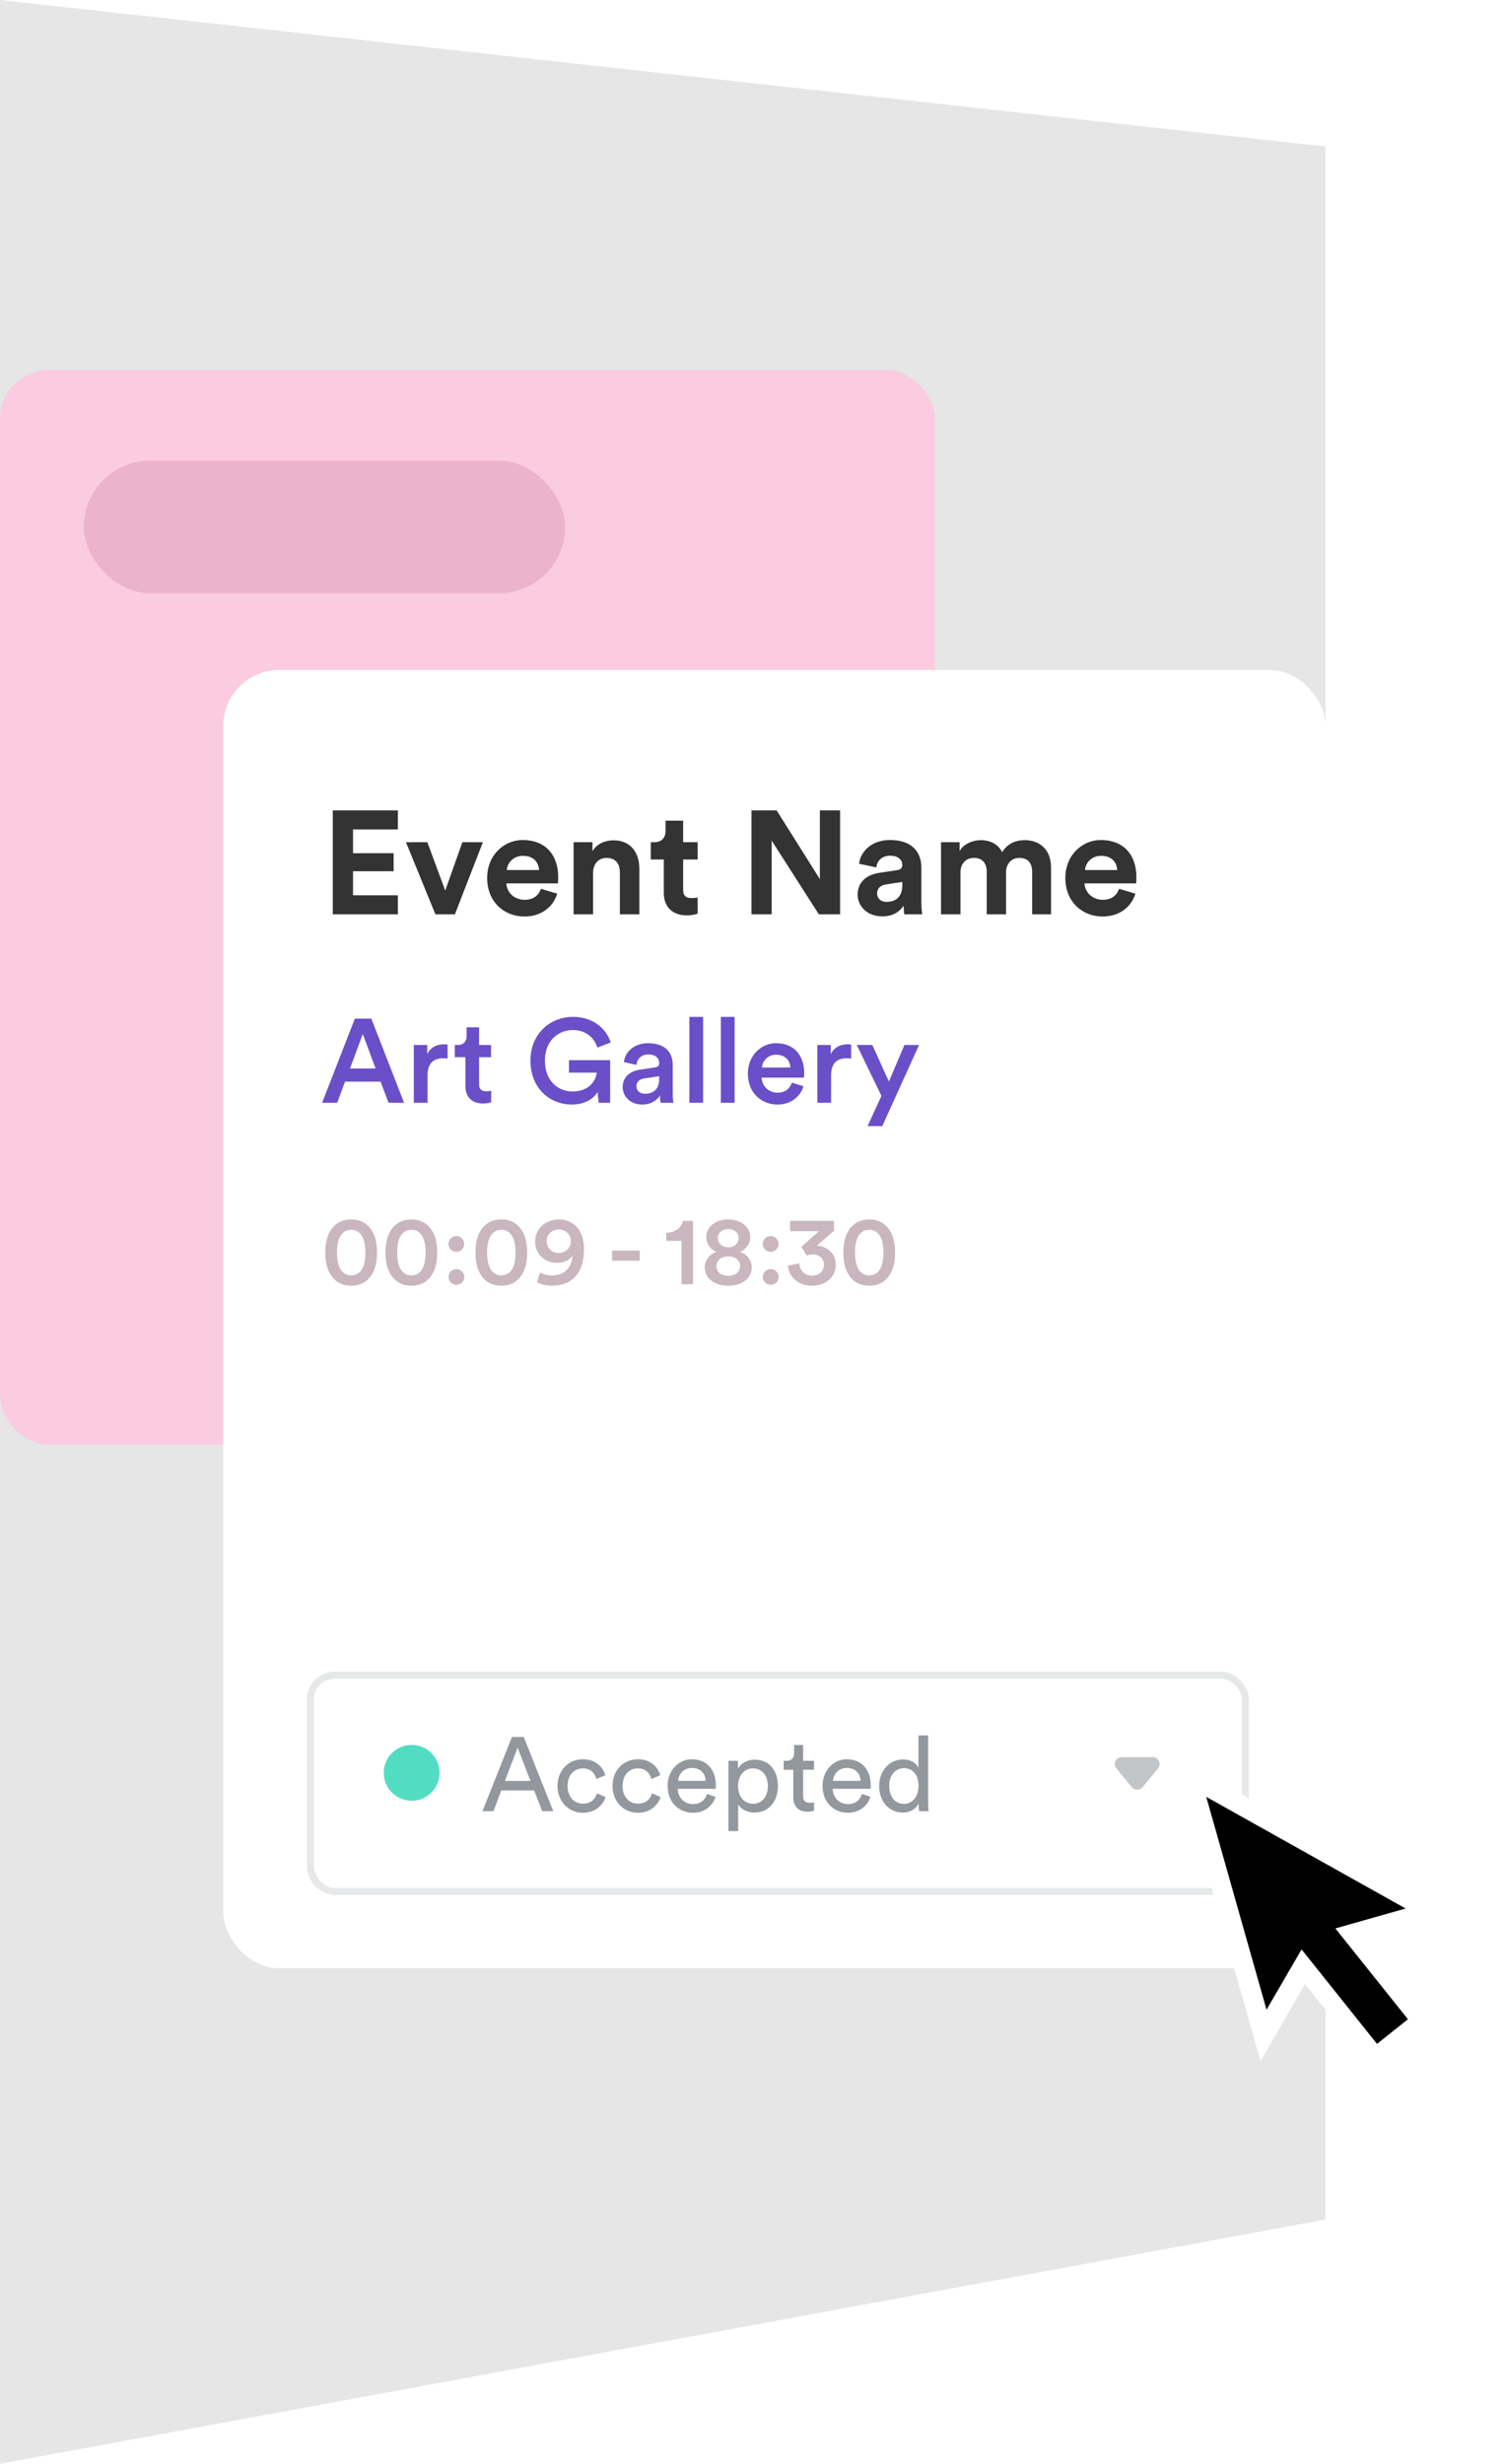 <svg width="216" height="353" viewBox="0 0 216 353" fill="none" xmlns="http://www.w3.org/2000/svg">
<path opacity="0.1" d="M0 0L190 21V318L0 353V0Z" fill="black"/>
<rect y="53" width="134" height="154" rx="7" fill="#FBCCE0"/>
<rect x="32" y="96" width="158" height="186" rx="8" fill="white"/>
<g filter="url(#filter0_d)">
<rect x="44" y="238" width="135" height="32" rx="4" fill="white"/>
<rect x="44.5" y="238.5" width="134" height="31" rx="3.5" stroke="#E6E8E9"/>
</g>
<path d="M77.715 259.5H79.305L75.075 248.865H73.38L69.15 259.5H70.725L71.85 256.53H76.56L77.715 259.5ZM74.19 250.395L76.035 255.165H72.375L74.19 250.395ZM83.543 253.365C84.772 253.365 85.297 254.19 85.478 254.895L86.752 254.355C86.453 253.26 85.463 252.06 83.543 252.06C81.487 252.06 79.912 253.635 79.912 255.885C79.912 258.075 81.457 259.725 83.558 259.725C85.433 259.725 86.468 258.51 86.812 257.475L85.567 256.935C85.403 257.505 84.907 258.42 83.558 258.42C82.388 258.42 81.353 257.535 81.353 255.885C81.353 254.205 82.403 253.365 83.543 253.365ZM91.423 253.365C92.653 253.365 93.178 254.19 93.358 254.895L94.633 254.355C94.333 253.26 93.343 252.06 91.423 252.06C89.368 252.06 87.793 253.635 87.793 255.885C87.793 258.075 89.338 259.725 91.438 259.725C93.313 259.725 94.348 258.51 94.693 257.475L93.448 256.935C93.283 257.505 92.788 258.42 91.438 258.42C90.268 258.42 89.233 257.535 89.233 255.885C89.233 254.205 90.283 253.365 91.423 253.365ZM97.189 255.15C97.249 254.22 97.969 253.305 99.154 253.305C100.429 253.305 101.104 254.115 101.134 255.15H97.189ZM101.344 257.025C101.074 257.835 100.489 258.48 99.319 258.48C98.104 258.48 97.174 257.58 97.144 256.29H102.574C102.589 256.2 102.604 256.02 102.604 255.84C102.604 253.59 101.359 252.06 99.139 252.06C97.324 252.06 95.689 253.605 95.689 255.87C95.689 258.315 97.384 259.725 99.319 259.725C100.999 259.725 102.154 258.72 102.559 257.445L101.344 257.025ZM105.799 262.35V258.525C106.189 259.17 107.029 259.695 108.139 259.695C110.254 259.695 111.499 258.03 111.499 255.885C111.499 253.785 110.344 252.12 108.184 252.12C107.014 252.12 106.159 252.69 105.769 253.41V252.285H104.404V262.35H105.799ZM110.059 255.885C110.059 257.37 109.234 258.435 107.929 258.435C106.639 258.435 105.784 257.37 105.784 255.885C105.784 254.445 106.639 253.365 107.929 253.365C109.249 253.365 110.059 254.445 110.059 255.885ZM115.112 250.005H113.822V251.175C113.822 251.805 113.492 252.285 112.712 252.285H112.322V253.56H113.702V257.52C113.702 258.825 114.482 259.575 115.712 259.575C116.192 259.575 116.552 259.485 116.672 259.44V258.24C116.552 258.27 116.297 258.3 116.117 258.3C115.382 258.3 115.112 257.97 115.112 257.31V253.56H116.672V252.285H115.112V250.005ZM119.396 255.15C119.456 254.22 120.176 253.305 121.361 253.305C122.636 253.305 123.311 254.115 123.341 255.15H119.396ZM123.551 257.025C123.281 257.835 122.696 258.48 121.526 258.48C120.311 258.48 119.381 257.58 119.351 256.29H124.781C124.796 256.2 124.811 256.02 124.811 255.84C124.811 253.59 123.566 252.06 121.346 252.06C119.531 252.06 117.896 253.605 117.896 255.87C117.896 258.315 119.591 259.725 121.526 259.725C123.206 259.725 124.361 258.72 124.766 257.445L123.551 257.025ZM127.451 255.87C127.451 254.385 128.291 253.335 129.581 253.335C130.871 253.335 131.651 254.355 131.651 255.84C131.651 257.325 130.856 258.45 129.566 258.45C128.216 258.45 127.451 257.355 127.451 255.87ZM131.666 258.525C131.666 258.96 131.711 259.335 131.741 259.5H133.106C133.091 259.38 133.031 258.855 133.031 258.165V248.64H131.636V253.305C131.396 252.72 130.706 252.09 129.431 252.09C127.391 252.09 126.011 253.83 126.011 255.87C126.011 258.015 127.316 259.695 129.431 259.695C130.556 259.695 131.321 259.095 131.666 258.405V258.525Z" fill="#93989F"/>
<g opacity="0.7">
<path opacity="0.8" d="M163.771 256.065C163.371 256.55 162.629 256.55 162.229 256.065L160.019 253.386C159.481 252.734 159.945 251.75 160.791 251.75H165.209C166.055 251.75 166.519 252.734 165.981 253.386L163.771 256.065Z" fill="#93989F"/>
</g>
<circle cx="59" cy="254" r="4" fill="#52DDC2"/>
<path d="M57.025 131V128.27H50.599V124.826H56.416V122.243H50.599V118.841H57.025V116.111H47.701V131H57.025ZM69.212 120.668H66.272L63.815 127.598L61.253 120.668H58.187L62.408 131H65.201L69.212 120.668ZM72.64 124.658C72.703 123.713 73.501 122.621 74.95 122.621C76.546 122.621 77.218 123.629 77.26 124.658H72.64ZM77.533 127.346C77.197 128.27 76.483 128.921 75.181 128.921C73.795 128.921 72.64 127.934 72.577 126.569H79.969C79.969 126.527 80.011 126.107 80.011 125.708C80.011 122.39 78.1 120.353 74.908 120.353C72.262 120.353 69.826 122.495 69.826 125.792C69.826 129.278 72.325 131.315 75.16 131.315C77.701 131.315 79.339 129.824 79.864 128.039L77.533 127.346ZM85.004 125.057C85.004 123.86 85.718 122.915 86.936 122.915C88.28 122.915 88.847 123.818 88.847 124.973V131H91.64V124.49C91.64 122.222 90.464 120.395 87.902 120.395C86.789 120.395 85.55 120.878 84.92 121.949V120.668H82.211V131H85.004V125.057ZM97.918 117.581H95.398V119.03C95.398 119.954 94.894 120.668 93.802 120.668H93.277V123.146H95.146V127.955C95.146 129.95 96.406 131.147 98.422 131.147C99.241 131.147 99.745 131 99.997 130.895V128.585C99.85 128.627 99.472 128.669 99.136 128.669C98.338 128.669 97.918 128.375 97.918 127.472V123.146H99.997V120.668H97.918V117.581ZM120.412 131V116.111H117.514V125.96L111.319 116.111H107.707V131H110.605V120.437L117.367 131H120.412ZM122.924 128.186C122.924 129.803 124.268 131.294 126.473 131.294C128.006 131.294 128.993 130.58 129.518 129.761C129.518 130.16 129.56 130.727 129.623 131H132.185C132.122 130.643 132.059 129.908 132.059 129.362V124.28C132.059 122.201 130.841 120.353 127.565 120.353C124.793 120.353 123.302 122.138 123.134 123.755L125.612 124.28C125.696 123.377 126.368 122.6 127.586 122.6C128.762 122.6 129.329 123.209 129.329 123.944C129.329 124.301 129.14 124.595 128.552 124.679L126.011 125.057C124.289 125.309 122.924 126.338 122.924 128.186ZM127.061 129.215C126.158 129.215 125.717 128.627 125.717 128.018C125.717 127.22 126.284 126.821 126.998 126.716L129.329 126.359V126.821C129.329 128.648 128.237 129.215 127.061 129.215ZM137.668 131V124.952C137.668 123.818 138.382 122.915 139.6 122.915C140.86 122.915 141.427 123.755 141.427 124.868V131H144.199V124.952C144.199 123.839 144.913 122.915 146.11 122.915C147.391 122.915 147.937 123.755 147.937 124.868V131H150.646V124.301C150.646 121.529 148.819 120.374 146.908 120.374C145.543 120.374 144.451 120.836 143.632 122.096C143.107 120.983 141.973 120.374 140.566 120.374C139.432 120.374 138.109 120.92 137.542 121.928V120.668H134.875V131H137.668ZM155.512 124.658C155.575 123.713 156.373 122.621 157.822 122.621C159.418 122.621 160.09 123.629 160.132 124.658H155.512ZM160.405 127.346C160.069 128.27 159.355 128.921 158.053 128.921C156.667 128.921 155.512 127.934 155.449 126.569H162.841C162.841 126.527 162.883 126.107 162.883 125.708C162.883 122.39 160.972 120.353 157.78 120.353C155.134 120.353 152.698 122.495 152.698 125.792C152.698 129.278 155.197 131.315 158.032 131.315C160.573 131.315 162.211 129.824 162.736 128.039L160.405 127.346Z" fill="#333333"/>
<path d="M55.69 158H57.917L53.225 145.947H50.862L46.17 158H48.329L49.451 154.974H54.551L55.69 158ZM52.001 148.157L53.837 153.087H50.165L52.001 148.157ZM64.156 149.67C64.071 149.653 63.867 149.619 63.629 149.619C62.541 149.619 61.623 150.146 61.232 151.047V149.721H59.311V158H61.283V154.056C61.283 152.509 61.98 151.625 63.51 151.625C63.714 151.625 63.935 151.642 64.156 151.676V149.67ZM68.667 147.188H66.882V148.429C66.882 149.16 66.491 149.721 65.607 149.721H65.182V151.472H66.712V155.637C66.712 157.184 67.664 158.102 69.194 158.102C69.908 158.102 70.282 157.966 70.401 157.915V156.283C70.316 156.3 69.993 156.351 69.721 156.351C68.99 156.351 68.667 156.045 68.667 155.314V151.472H70.384V149.721H68.667V147.188ZM87.456 158V151.897H81.557V153.682H85.535C85.433 154.719 84.515 156.385 82.084 156.385C80.01 156.385 78.106 154.906 78.106 151.965C78.106 148.973 80.146 147.579 82.101 147.579C84.022 147.579 85.212 148.735 85.62 150.095L87.541 149.364C86.895 147.375 85.025 145.692 82.101 145.692C78.973 145.692 76.032 148.004 76.032 151.965C76.032 155.943 78.82 158.255 81.965 158.255C83.886 158.255 85.127 157.354 85.654 156.47L85.807 158H87.456ZM89.248 155.756C89.248 157.065 90.319 158.255 92.053 158.255C93.396 158.255 94.212 157.575 94.603 156.946C94.603 157.609 94.671 157.949 94.688 158H96.524C96.507 157.915 96.422 157.422 96.422 156.674V152.56C96.422 150.911 95.453 149.466 92.903 149.466C90.863 149.466 89.571 150.741 89.418 152.169L91.22 152.577C91.305 151.744 91.883 151.081 92.92 151.081C94.008 151.081 94.484 151.642 94.484 152.339C94.484 152.628 94.348 152.866 93.872 152.934L91.747 153.257C90.336 153.461 89.248 154.277 89.248 155.756ZM92.427 156.708C91.645 156.708 91.22 156.198 91.22 155.637C91.22 154.957 91.713 154.617 92.325 154.515L94.484 154.192V154.566C94.484 156.181 93.532 156.708 92.427 156.708ZM100.778 158V145.692H98.806V158H100.778ZM105.294 158V145.692H103.322V158H105.294ZM109.215 152.951C109.283 152.067 109.997 151.115 111.238 151.115C112.598 151.115 113.244 151.982 113.278 152.951H109.215ZM113.499 155.11C113.227 155.926 112.615 156.555 111.425 156.555C110.201 156.555 109.215 155.654 109.164 154.396H115.216C115.233 154.362 115.267 154.09 115.267 153.767C115.267 151.149 113.771 149.466 111.221 149.466C109.13 149.466 107.192 151.2 107.192 153.818C107.192 156.623 109.181 158.255 111.425 158.255C113.414 158.255 114.723 157.082 115.165 155.637L113.499 155.11ZM121.996 149.67C121.911 149.653 121.707 149.619 121.469 149.619C120.381 149.619 119.463 150.146 119.072 151.047V149.721H117.151V158H119.123V154.056C119.123 152.509 119.82 151.625 121.35 151.625C121.554 151.625 121.775 151.642 121.996 151.676V149.67ZM126.457 161.349L131.727 149.721H129.636L127.409 154.957L125.029 149.721H122.802L126.338 157.014L124.349 161.349H126.457Z" fill="#6a4fc8"/>
<path d="M48.296 179.464C48.296 178.316 48.492 177.434 48.94 176.874C49.248 176.468 49.682 176.202 50.34 176.202C50.998 176.202 51.418 176.468 51.74 176.874C52.174 177.434 52.37 178.316 52.37 179.464C52.37 180.612 52.174 181.494 51.74 182.054C51.418 182.46 50.998 182.726 50.34 182.726C49.682 182.726 49.248 182.46 48.94 182.054C48.506 181.494 48.296 180.612 48.296 179.464ZM46.63 179.464C46.63 180.668 46.826 181.802 47.442 182.726C48.03 183.608 48.982 184.21 50.34 184.21C51.698 184.21 52.636 183.608 53.224 182.726C53.84 181.802 54.036 180.668 54.036 179.464C54.036 178.26 53.84 177.126 53.224 176.202C52.636 175.32 51.698 174.718 50.34 174.718C48.982 174.718 48.03 175.32 47.442 176.202C46.826 177.126 46.63 178.26 46.63 179.464ZM56.923 179.464C56.923 178.316 57.119 177.434 57.567 176.874C57.875 176.468 58.309 176.202 58.967 176.202C59.625 176.202 60.045 176.468 60.367 176.874C60.801 177.434 60.997 178.316 60.997 179.464C60.997 180.612 60.801 181.494 60.367 182.054C60.045 182.46 59.625 182.726 58.967 182.726C58.309 182.726 57.875 182.46 57.567 182.054C57.133 181.494 56.923 180.612 56.923 179.464ZM55.257 179.464C55.257 180.668 55.453 181.802 56.069 182.726C56.657 183.608 57.609 184.21 58.967 184.21C60.325 184.21 61.263 183.608 61.851 182.726C62.467 181.802 62.663 180.668 62.663 179.464C62.663 178.26 62.467 177.126 61.851 176.202C61.263 175.32 60.325 174.718 58.967 174.718C57.609 174.718 56.657 175.32 56.069 176.202C55.453 177.126 55.257 178.26 55.257 179.464ZM64.289 182.964C64.289 183.58 64.793 184.084 65.423 184.084C66.039 184.084 66.557 183.58 66.557 182.964C66.557 182.334 66.039 181.83 65.423 181.83C64.793 181.83 64.289 182.334 64.289 182.964ZM64.275 178.232C64.275 178.848 64.779 179.352 65.409 179.352C66.025 179.352 66.543 178.848 66.543 178.232C66.543 177.602 66.025 177.098 65.409 177.098C64.779 177.098 64.275 177.602 64.275 178.232ZM69.816 179.464C69.816 178.316 70.011 177.434 70.46 176.874C70.767 176.468 71.201 176.202 71.859 176.202C72.517 176.202 72.938 176.468 73.26 176.874C73.694 177.434 73.889 178.316 73.889 179.464C73.889 180.612 73.694 181.494 73.26 182.054C72.938 182.46 72.517 182.726 71.859 182.726C71.201 182.726 70.767 182.46 70.46 182.054C70.025 181.494 69.816 180.612 69.816 179.464ZM68.15 179.464C68.15 180.668 68.346 181.802 68.962 182.726C69.549 183.608 70.501 184.21 71.859 184.21C73.218 184.21 74.156 183.608 74.743 182.726C75.359 181.802 75.555 180.668 75.555 179.464C75.555 178.26 75.359 177.126 74.743 176.202C74.156 175.32 73.218 174.718 71.859 174.718C70.501 174.718 69.549 175.32 68.962 176.202C68.346 177.126 68.15 178.26 68.15 179.464ZM76.957 183.692C77.419 184 78.316 184.21 79.058 184.21C82.138 184.21 83.706 182.25 83.706 178.96C83.706 176.062 82.011 174.718 80.121 174.718C78.218 174.718 76.706 176.006 76.706 177.882C76.706 179.814 78.204 180.934 79.841 180.934C80.919 180.934 81.718 180.472 82.053 179.884C81.969 181.592 80.948 182.74 79.043 182.74C78.442 182.74 77.769 182.544 77.419 182.32L76.957 183.692ZM81.829 177.826C81.829 178.862 81.004 179.52 80.094 179.52C79.156 179.52 78.358 178.89 78.358 177.826C78.358 176.804 79.169 176.146 80.094 176.146C81.004 176.146 81.829 176.818 81.829 177.826ZM91.689 180.626V179.184H87.741V180.626H91.689ZM99.338 184V174.928H97.882C97.686 175.88 96.79 176.608 95.488 176.636V177.784H97.686V184H99.338ZM104.376 178.708C103.48 178.694 102.892 178.134 102.892 177.378C102.892 176.692 103.452 176.09 104.376 176.09C105.3 176.09 105.874 176.692 105.874 177.378C105.874 178.134 105.286 178.694 104.376 178.708ZM104.376 182.796C103.284 182.796 102.682 182.152 102.682 181.41C102.682 180.668 103.284 180.01 104.376 180.01C105.482 180.01 106.084 180.668 106.084 181.41C106.084 182.152 105.482 182.796 104.376 182.796ZM104.376 184.21C106.462 184.21 107.75 183.09 107.75 181.578C107.75 180.542 107.022 179.688 106.07 179.352C106.938 179.03 107.54 178.162 107.54 177.28C107.54 175.768 106.196 174.718 104.376 174.718C102.556 174.718 101.226 175.768 101.226 177.28C101.226 178.176 101.828 179.03 102.696 179.352C101.73 179.688 101.016 180.542 101.016 181.578C101.016 183.09 102.304 184.21 104.376 184.21ZM109.338 182.964C109.338 183.58 109.842 184.084 110.472 184.084C111.088 184.084 111.606 183.58 111.606 182.964C111.606 182.334 111.088 181.83 110.472 181.83C109.842 181.83 109.338 182.334 109.338 182.964ZM109.324 178.232C109.324 178.848 109.828 179.352 110.458 179.352C111.074 179.352 111.592 178.848 111.592 178.232C111.592 177.602 111.074 177.098 110.458 177.098C109.828 177.098 109.324 177.602 109.324 178.232ZM115.634 179.884C115.774 179.814 116.054 179.73 116.488 179.73C117.258 179.73 118.098 180.178 118.098 181.228C118.098 182.054 117.482 182.768 116.376 182.768C115.368 182.768 114.612 182.054 114.57 181.004L112.932 181.34C113.044 182.852 114.29 184.21 116.39 184.21C118.546 184.21 119.792 182.796 119.792 181.242C119.792 179.492 118.434 178.512 117.076 178.484L119.54 176.328V174.928H113.24V176.398H117.37L114.864 178.638L115.634 179.884ZM122.548 179.464C122.548 178.316 122.744 177.434 123.192 176.874C123.5 176.468 123.934 176.202 124.592 176.202C125.25 176.202 125.67 176.468 125.992 176.874C126.426 177.434 126.622 178.316 126.622 179.464C126.622 180.612 126.426 181.494 125.992 182.054C125.67 182.46 125.25 182.726 124.592 182.726C123.934 182.726 123.5 182.46 123.192 182.054C122.758 181.494 122.548 180.612 122.548 179.464ZM120.882 179.464C120.882 180.668 121.078 181.802 121.694 182.726C122.282 183.608 123.234 184.21 124.592 184.21C125.95 184.21 126.888 183.608 127.476 182.726C128.092 181.802 128.288 180.668 128.288 179.464C128.288 178.26 128.092 177.126 127.476 176.202C126.888 175.32 125.95 174.718 124.592 174.718C123.234 174.718 122.282 175.32 121.694 176.202C121.078 177.126 120.882 178.26 120.882 179.464Z" fill="#C9B6BE"/>
<rect x="12" y="66" width="69" height="19" rx="9.5" fill="#ECB4CC"/>
<g clip-path="url(#clip0)">
<path fill-rule="evenodd" clip-rule="evenodd" d="M180.675 295.31L168.307 251.652L208.878 274.376L190.392 279.612L189.368 280.268L180.675 295.31Z" fill="white"/>
<path fill-rule="evenodd" clip-rule="evenodd" d="M205.96 290.133L197.318 297.102L175.992 270.488L184.841 263.408L205.96 290.133Z" fill="white"/>
<path fill-rule="evenodd" clip-rule="evenodd" d="M201.8 289.307L197.37 292.841L183.225 275.133L187.645 271.599L201.8 289.307Z" fill="black"/>
<path fill-rule="evenodd" clip-rule="evenodd" d="M172.892 257.442L181.532 287.941L187.413 277.836L188.472 277.126L201.47 273.444L172.892 257.442Z" fill="black"/>
</g>
<defs>
<filter id="filter0_d" x="43" y="238" width="137" height="34.5" filterUnits="userSpaceOnUse" color-interpolation-filters="sRGB">
<feFlood flood-opacity="0" result="BackgroundImageFix"/>
<feColorMatrix in="SourceAlpha" type="matrix" values="0 0 0 0 0 0 0 0 0 0 0 0 0 0 0 0 0 0 127 0"/>
<feOffset dy="1.5"/>
<feGaussianBlur stdDeviation="0.5"/>
<feColorMatrix type="matrix" values="0 0 0 0 0 0 0 0 0 0 0 0 0 0 0 0 0 0 0.05 0"/>
<feBlend mode="normal" in2="BackgroundImageFix" result="effect1_dropShadow"/>
<feBlend mode="normal" in="SourceGraphic" in2="effect1_dropShadow" result="shape"/>
</filter>
<clipPath id="clip0">
<rect width="34" height="53.833" fill="white" transform="translate(168.307 251.652) rotate(-15.816)"/>
</clipPath>
</defs>
</svg>
